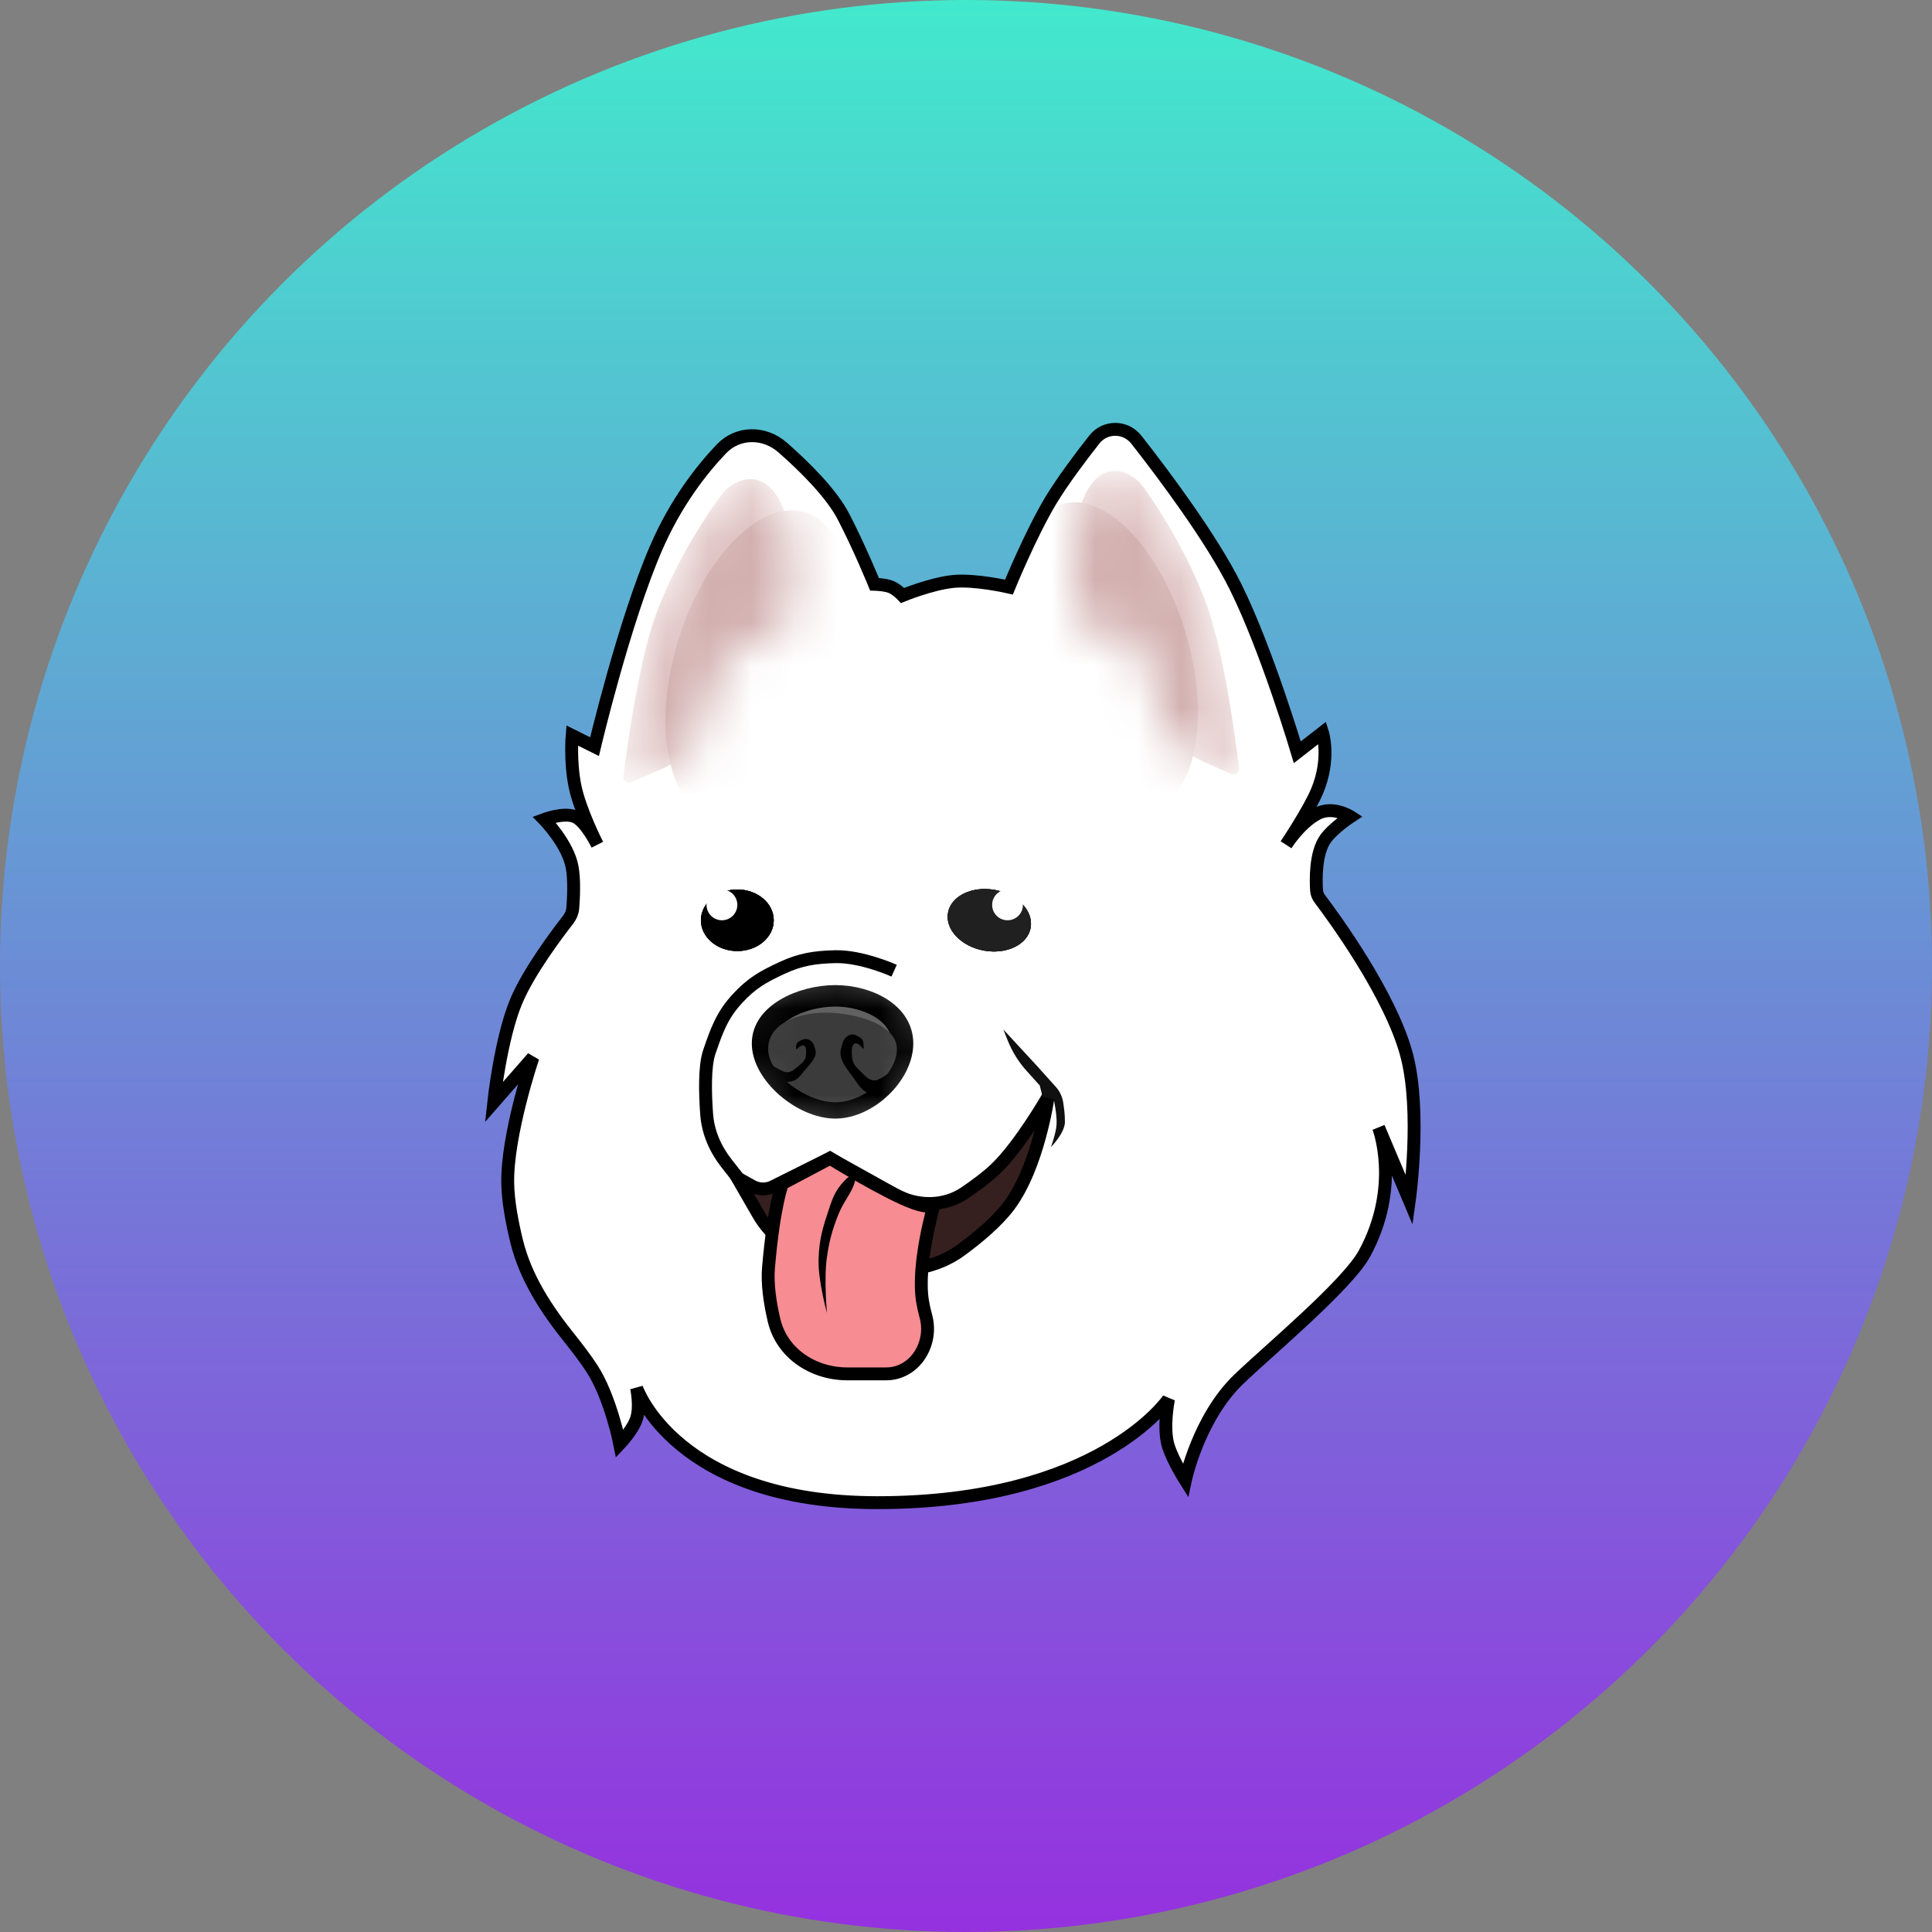 <svg width="45" height="45" viewBox="0 0 45 45" fill="none" xmlns="http://www.w3.org/2000/svg">
<rect x="0" y="0" width="45" height="45" fill="#808080" stroke="none"/>
<circle cx="22.5" cy="22.5" r="22.5" fill="url(#paint0_linear_321:364)"/>
<path d="M13.326 17.131L13.848 17.391C13.848 17.391 14.53 14.498 15.283 12.761C15.74 11.705 16.341 10.94 16.801 10.457C17.189 10.049 17.806 10.052 18.229 10.423C18.734 10.866 19.366 11.488 19.652 12.044C20.036 12.788 20.369 13.609 20.369 13.609C20.369 13.609 20.62 13.614 20.761 13.674C20.893 13.731 21.022 13.87 21.022 13.87C21.022 13.87 21.691 13.596 22.196 13.544C22.705 13.49 23.5 13.674 23.5 13.674C23.5 13.674 24.007 12.434 24.478 11.652C24.745 11.209 25.161 10.655 25.487 10.24C25.738 9.919 26.216 9.921 26.468 10.241C27.111 11.061 28.224 12.546 28.782 13.674C29.512 15.148 30.217 17.522 30.217 17.522L30.804 17.065C30.804 17.065 30.998 17.672 30.674 18.435C30.508 18.825 30.111 19.439 29.991 19.621C30.083 19.488 30.345 19.136 30.674 18.957C31.042 18.755 31.456 19.022 31.456 19.022C31.456 19.022 31.044 19.292 30.869 19.544C30.637 19.878 30.649 20.489 30.665 20.738C30.669 20.81 30.697 20.877 30.74 20.935C31.054 21.349 32.386 23.165 32.761 24.565C33.116 25.894 32.826 27.957 32.826 27.957L32.109 26.261C32.109 26.261 32.638 27.622 31.782 29.196C31.381 29.934 29.516 31.485 28.848 32.13C27.913 33.034 27.609 34.478 27.609 34.478C27.609 34.478 27.329 34.038 27.217 33.696C27.077 33.267 27.217 32.587 27.217 32.587C27.217 32.587 25.595 35 20.435 35C15.739 35 14.826 32.326 14.826 32.326C14.826 32.326 14.919 32.752 14.826 33.044C14.742 33.306 14.435 33.63 14.435 33.63C14.435 33.63 14.219 32.537 13.783 31.87C13.641 31.653 13.456 31.408 13.267 31.172C12.724 30.495 12.242 29.759 12.035 28.917C11.926 28.474 11.834 27.983 11.826 27.565C11.804 26.428 12.413 24.631 12.413 24.631L11.5 25.674C11.5 25.674 11.66 24.193 12.022 23.326C12.314 22.627 12.984 21.74 13.232 21.423C13.293 21.345 13.332 21.252 13.341 21.153C13.359 20.927 13.382 20.497 13.326 20.196C13.224 19.647 12.674 19.087 12.674 19.087C12.674 19.087 13.131 18.915 13.391 19.022C13.618 19.115 13.861 19.573 13.906 19.66C13.851 19.55 13.499 18.839 13.391 18.304C13.275 17.73 13.326 17.131 13.326 17.131Z" fill="white"/>
<path d="M11.5 25.674L12.413 24.631C12.413 24.631 11.804 26.428 11.826 27.565C11.834 27.983 11.926 28.474 12.035 28.917C12.242 29.759 12.724 30.495 13.267 31.172C13.456 31.408 13.641 31.653 13.783 31.87C14.219 32.537 14.435 33.63 14.435 33.63C14.435 33.63 14.742 33.306 14.826 33.044C14.919 32.752 14.826 32.326 14.826 32.326C14.826 32.326 15.739 35 20.435 35C25.595 35 27.217 32.587 27.217 32.587C27.217 32.587 27.077 33.267 27.217 33.696C27.329 34.038 27.609 34.478 27.609 34.478C27.609 34.478 27.913 33.034 28.848 32.13C29.516 31.485 31.381 29.934 31.782 29.196C32.638 27.622 32.109 26.261 32.109 26.261L32.826 27.957C32.826 27.957 33.116 25.894 32.761 24.565C32.386 23.165 31.054 21.349 30.74 20.935C30.697 20.877 30.669 20.81 30.665 20.738C30.649 20.489 30.637 19.878 30.869 19.544C31.044 19.292 31.456 19.022 31.456 19.022C31.456 19.022 31.042 18.755 30.674 18.957C30.263 19.181 29.956 19.674 29.956 19.674C29.956 19.674 30.477 18.897 30.674 18.435C30.998 17.672 30.804 17.065 30.804 17.065L30.217 17.522C30.217 17.522 29.512 15.148 28.782 13.674C28.224 12.546 27.111 11.061 26.468 10.241C26.216 9.921 25.738 9.919 25.487 10.24C25.161 10.655 24.745 11.209 24.478 11.652C24.007 12.434 23.5 13.674 23.5 13.674C23.5 13.674 22.705 13.49 22.196 13.544C21.691 13.596 21.022 13.87 21.022 13.87C21.022 13.87 20.893 13.731 20.761 13.674C20.62 13.614 20.369 13.609 20.369 13.609C20.369 13.609 20.036 12.788 19.652 12.044C19.366 11.488 18.734 10.866 18.229 10.423C17.806 10.052 17.189 10.049 16.801 10.457C16.341 10.94 15.74 11.705 15.283 12.761C14.53 14.498 13.848 17.391 13.848 17.391L13.326 17.131C13.326 17.131 13.275 17.73 13.391 18.304C13.508 18.885 13.913 19.674 13.913 19.674C13.913 19.674 13.642 19.125 13.391 19.022C13.131 18.915 12.674 19.087 12.674 19.087C12.674 19.087 13.224 19.647 13.326 20.196C13.382 20.497 13.359 20.927 13.341 21.153C13.332 21.252 13.293 21.345 13.232 21.423C12.984 21.74 12.314 22.627 12.022 23.326C11.66 24.193 11.5 25.674 11.5 25.674Z" stroke="black" stroke-width="0.3"/>
<path d="M22.913 22.14C23.444 22.238 23.933 22.002 24.005 21.613C24.078 21.223 23.706 20.828 23.174 20.729C22.643 20.631 22.154 20.867 22.082 21.256C22.009 21.646 22.382 22.041 22.913 22.14Z" fill="black"/>
<path d="M22.913 22.14C23.444 22.238 23.933 22.002 24.005 21.613C24.078 21.223 23.706 20.828 23.174 20.729C22.643 20.631 22.154 20.867 22.082 21.256C22.009 21.646 22.382 22.041 22.913 22.14Z" fill="black"/>
<path d="M22.913 22.14C23.444 22.238 23.933 22.002 24.005 21.613C24.078 21.223 23.706 20.828 23.174 20.729C22.643 20.631 22.154 20.867 22.082 21.256C22.009 21.646 22.382 22.041 22.913 22.14Z" fill="#202020"/>
<path d="M17.174 22.152C17.642 22.152 18.022 21.831 18.022 21.435C18.022 21.039 17.642 20.718 17.174 20.718C16.706 20.718 16.326 21.039 16.326 21.435C16.326 21.831 16.706 22.152 17.174 22.152Z" fill="black"/>
<path d="M17.174 22.152C17.642 22.152 18.022 21.831 18.022 21.435C18.022 21.039 17.642 20.718 17.174 20.718C16.706 20.718 16.326 21.039 16.326 21.435C16.326 21.831 16.706 22.152 17.174 22.152Z" fill="black"/>
<path d="M17.174 22.152C17.642 22.152 18.022 21.831 18.022 21.435C18.022 21.039 17.642 20.718 17.174 20.718C16.706 20.718 16.326 21.039 16.326 21.435C16.326 21.831 16.706 22.152 17.174 22.152Z" fill="black"/>
<path d="M16.815 21.435C17.013 21.435 17.174 21.275 17.174 21.076C17.174 20.878 17.013 20.718 16.815 20.718C16.617 20.718 16.456 20.878 16.456 21.076C16.456 21.275 16.617 21.435 16.815 21.435Z" fill="white"/>
<path d="M23.467 21.435C23.665 21.435 23.826 21.275 23.826 21.076C23.826 20.878 23.665 20.718 23.467 20.718C23.269 20.718 23.109 20.878 23.109 21.076C23.109 21.275 23.269 21.435 23.467 21.435Z" fill="white"/>
<path d="M17.52 27.628L17.174 27.435L17.666 28.288C17.974 28.822 18.503 29.193 19.111 29.3L20.399 29.527C21.096 29.65 21.821 29.532 22.391 29.112C22.788 28.819 23.226 28.453 23.5 28.087C24.188 27.172 24.413 25.544 24.413 25.544C24.413 25.544 23.756 26.691 23.174 27.24C22.981 27.421 22.725 27.611 22.479 27.779C21.991 28.112 21.359 28.108 20.843 27.822L19.326 26.979L18.007 27.638C17.853 27.715 17.671 27.711 17.52 27.628Z" fill="#35201F" stroke="black" stroke-width="0.3"/>
<path d="M18.226 27.566L19.334 26.979C19.334 26.979 20.665 27.8 21.291 28.022C21.611 28.136 21.748 28.087 21.748 28.087C21.748 28.087 21.35 29.448 21.487 30.305C21.505 30.417 21.532 30.537 21.566 30.66C21.741 31.303 21.305 32 20.639 32H19.735C18.94 32 18.208 31.522 18.028 30.748C17.933 30.34 17.867 29.896 17.9 29.522C18.03 28.022 18.226 27.566 18.226 27.566Z" fill="#F78C92" stroke="black" stroke-width="0.3"/>
<path d="M19.261 29.278C19.187 29.782 19.261 30.582 19.261 30.582C19.261 30.582 19.054 29.833 19.066 29.343C19.078 28.849 19.171 28.573 19.327 28.104C19.431 27.79 19.522 27.648 19.718 27.452C19.808 27.362 19.944 27.394 19.913 27.517C19.848 27.778 19.646 27.981 19.522 28.3C19.379 28.669 19.319 28.887 19.261 29.278Z" fill="black"/>
<path d="M20.826 22.609C20.826 22.609 20.069 22.268 19.456 22.283C18.981 22.294 18.649 22.344 18.217 22.544C17.768 22.752 17.509 22.898 17.174 23.261C16.818 23.647 16.692 24.004 16.522 24.5C16.407 24.833 16.424 25.467 16.459 25.949C16.489 26.368 16.659 26.761 16.918 27.091L17.239 27.5" stroke="black" stroke-width="0.3"/>
<path d="M24.152 24.826L23.37 23.979L23.475 24.243C23.578 24.499 23.725 24.736 23.91 24.941L24.218 25.283L24.283 25.544L24.544 25.609C24.544 25.609 24.624 25.967 24.609 26.196C24.595 26.401 24.478 26.718 24.478 26.718C24.478 26.718 24.804 26.392 24.804 26.131C24.804 25.951 24.786 25.831 24.766 25.691C24.746 25.553 24.689 25.423 24.596 25.32L24.152 24.826Z" fill="#101010"/>
<mask id="mask0_321:364" style="mask-type:alpha" maskUnits="userSpaceOnUse" x="14" y="11" width="5" height="8">
<path d="M18.5 13.489C18.467 11.138 17.556 10.852 16.93 11.388C16.888 11.424 16.852 11.465 16.818 11.51C16.617 11.776 15.856 12.829 15.33 14.172C14.888 15.298 14.604 17.404 14.52 18.088C14.508 18.188 14.608 18.26 14.7 18.221L15.367 17.932C15.96 17.675 16.496 17.19 16.515 16.544C16.515 16.52 16.515 16.497 16.515 16.474C16.505 16.165 16.357 15.697 16.357 15.697C16.357 15.697 16.659 15.782 16.753 15.813C16.794 15.827 16.916 15.801 16.921 15.758C16.938 15.627 16.964 15.468 17.005 15.348C17.099 15.068 17.374 14.688 17.374 14.688C17.374 14.688 17.468 14.902 17.574 15.002C17.645 15.069 17.764 15.127 17.84 15.16C17.884 15.179 17.933 15.164 17.96 15.125C18.297 14.643 18.508 14.076 18.5 13.489Z" fill="#DEC0C0"/>
</mask>
<g mask="url(#mask0_321:364)">
<path d="M18.5 13.489C18.467 11.138 17.556 10.852 16.93 11.388C16.888 11.424 16.852 11.465 16.818 11.51C16.617 11.776 15.856 12.829 15.33 14.172C14.888 15.298 14.604 17.404 14.52 18.088C14.508 18.188 14.608 18.26 14.7 18.221L15.367 17.932C15.96 17.675 16.496 17.19 16.515 16.544C16.515 16.52 16.515 16.497 16.515 16.474C16.505 16.165 16.357 15.697 16.357 15.697C16.357 15.697 16.659 15.782 16.753 15.813C16.794 15.827 16.916 15.801 16.921 15.758C16.938 15.627 16.964 15.468 17.005 15.348C17.099 15.068 17.374 14.688 17.374 14.688C17.374 14.688 17.468 14.902 17.574 15.002C17.645 15.069 17.764 15.127 17.84 15.16C17.884 15.179 17.933 15.164 17.96 15.125C18.297 14.643 18.508 14.076 18.5 13.489Z" fill="#DEC0C0"/>
<path d="M16.578 19.052C17.611 19.367 18.936 18.03 19.537 16.065C20.137 14.1 19.787 12.25 18.754 11.934C17.72 11.618 16.395 12.956 15.795 14.921C15.194 16.886 15.544 18.736 16.578 19.052Z" fill="#D2B0AF"/>
</g>
<mask id="mask1_321:364" style="mask-type:alpha" maskUnits="userSpaceOnUse" x="24" y="10" width="5" height="9">
<path d="M24.966 13.308C24.996 10.949 25.888 10.662 26.501 11.197C26.543 11.233 26.579 11.275 26.612 11.32C26.809 11.587 27.553 12.639 28.068 13.982C28.5 15.107 28.778 17.211 28.86 17.897C28.872 17.997 28.771 18.069 28.68 18.028L28.048 17.749C27.457 17.487 26.926 16.998 26.909 16.352C26.908 16.329 26.908 16.306 26.909 16.284C26.918 15.974 27.063 15.507 27.063 15.507C27.063 15.507 26.768 15.592 26.675 15.623C26.636 15.637 26.516 15.611 26.511 15.569C26.494 15.437 26.468 15.278 26.429 15.158C26.337 14.878 26.068 14.497 26.068 14.497C26.068 14.497 25.975 14.711 25.872 14.812C25.804 14.877 25.69 14.935 25.614 14.969C25.57 14.988 25.52 14.972 25.493 14.932C25.164 14.451 24.958 13.89 24.966 13.308Z" fill="#DEC0C0"/>
</mask>
<g mask="url(#mask1_321:364)">
<path d="M24.966 13.308C24.996 10.949 25.888 10.662 26.501 11.197C26.543 11.233 26.579 11.275 26.612 11.32C26.809 11.587 27.553 12.639 28.068 13.982C28.5 15.107 28.778 17.211 28.86 17.897C28.872 17.997 28.771 18.069 28.68 18.028L28.048 17.749C27.457 17.487 26.926 16.998 26.909 16.352C26.908 16.329 26.908 16.306 26.909 16.284C26.918 15.974 27.063 15.507 27.063 15.507C27.063 15.507 26.768 15.592 26.675 15.623C26.636 15.637 26.516 15.611 26.511 15.569C26.494 15.437 26.468 15.278 26.429 15.158C26.337 14.878 26.068 14.497 26.068 14.497C26.068 14.497 25.975 14.711 25.872 14.812C25.804 14.877 25.69 14.935 25.614 14.969C25.57 14.988 25.52 14.972 25.493 14.932C25.164 14.451 24.958 13.89 24.966 13.308Z" fill="#DEC0C0"/>
<path d="M26.847 18.861C25.836 19.177 24.539 17.84 23.951 15.875C23.364 13.909 23.707 12.06 24.718 11.744C25.729 11.428 27.025 12.765 27.613 14.73C28.201 16.696 27.858 18.545 26.847 18.861Z" fill="#D2B0AF"/>
</g>
<mask id="mask2_321:364" style="mask-type:alpha" maskUnits="userSpaceOnUse" x="16" y="22" width="7" height="5">
<path d="M21.022 24.304C21.022 24.654 20.828 25.03 20.524 25.322C20.221 25.614 19.828 25.804 19.456 25.804C19.082 25.804 18.655 25.612 18.319 25.318C17.981 25.023 17.761 24.648 17.761 24.304C17.761 23.97 17.969 23.696 18.3 23.499C18.63 23.302 19.063 23.195 19.456 23.195C19.849 23.195 20.247 23.302 20.543 23.496C20.837 23.689 21.022 23.962 21.022 24.304Z" fill="#C4C4C4" stroke="black" stroke-width="2"/>
</mask>
<g mask="url(#mask2_321:364)">
<path d="M21.022 24.304C21.022 24.654 20.828 25.03 20.524 25.322C20.221 25.614 19.828 25.804 19.456 25.804C19.082 25.804 18.655 25.612 18.319 25.318C17.981 25.023 17.761 24.648 17.761 24.304C17.761 23.97 17.969 23.696 18.3 23.499C18.63 23.302 19.063 23.195 19.456 23.195C19.849 23.195 20.247 23.302 20.543 23.496C20.837 23.689 21.022 23.962 21.022 24.304Z" fill="#616161" stroke="black" stroke-width="0.5"/>
<path d="M20.891 24.435C20.891 25.011 20.141 25.674 19.456 25.674C18.772 25.674 17.891 25.011 17.891 24.435C17.891 23.858 18.548 23.587 19.232 23.587C19.917 23.587 20.891 23.858 20.891 24.435Z" fill="#3B3B3B"/>
<path d="M19.913 25.152C20.045 25.347 20.135 25.474 20.369 25.478C20.54 25.481 20.554 25.435 20.63 25.282C20.687 25.169 20.761 24.956 20.761 24.956C20.761 24.956 20.537 25.118 20.435 25.152C20.273 25.206 20.166 25.075 20.044 24.956C19.937 24.853 19.859 24.778 19.848 24.63C19.84 24.526 19.815 24.341 19.913 24.304C19.988 24.276 20.109 24.435 20.109 24.435C20.109 24.435 20.151 24.246 20.043 24.174C19.959 24.117 19.876 24.068 19.783 24.109C19.646 24.168 19.623 24.291 19.587 24.435C19.521 24.692 19.764 24.932 19.913 25.152Z" fill="black"/>
<path d="M18.715 24.965C18.604 25.105 18.528 25.197 18.33 25.2C18.186 25.202 18.175 25.169 18.11 25.059C18.062 24.977 18 24.823 18 24.823C18 24.823 18.189 24.94 18.275 24.965C18.412 25.003 18.502 24.909 18.605 24.823C18.696 24.749 18.761 24.695 18.771 24.588C18.777 24.512 18.799 24.379 18.715 24.352C18.652 24.332 18.55 24.447 18.55 24.447C18.55 24.447 18.514 24.31 18.605 24.258C18.677 24.217 18.747 24.182 18.826 24.211C18.941 24.254 18.96 24.343 18.991 24.447C19.046 24.633 18.841 24.805 18.715 24.965Z" fill="black"/>
</g>
<defs>
<linearGradient id="paint0_linear_321:364" x1="22.5" y1="0" x2="22.5" y2="45" gradientUnits="userSpaceOnUse">
<stop stop-color="#42E9CD"/>
<stop offset="1" stop-color="#9531DF"/>
</linearGradient>
</defs>
</svg>
